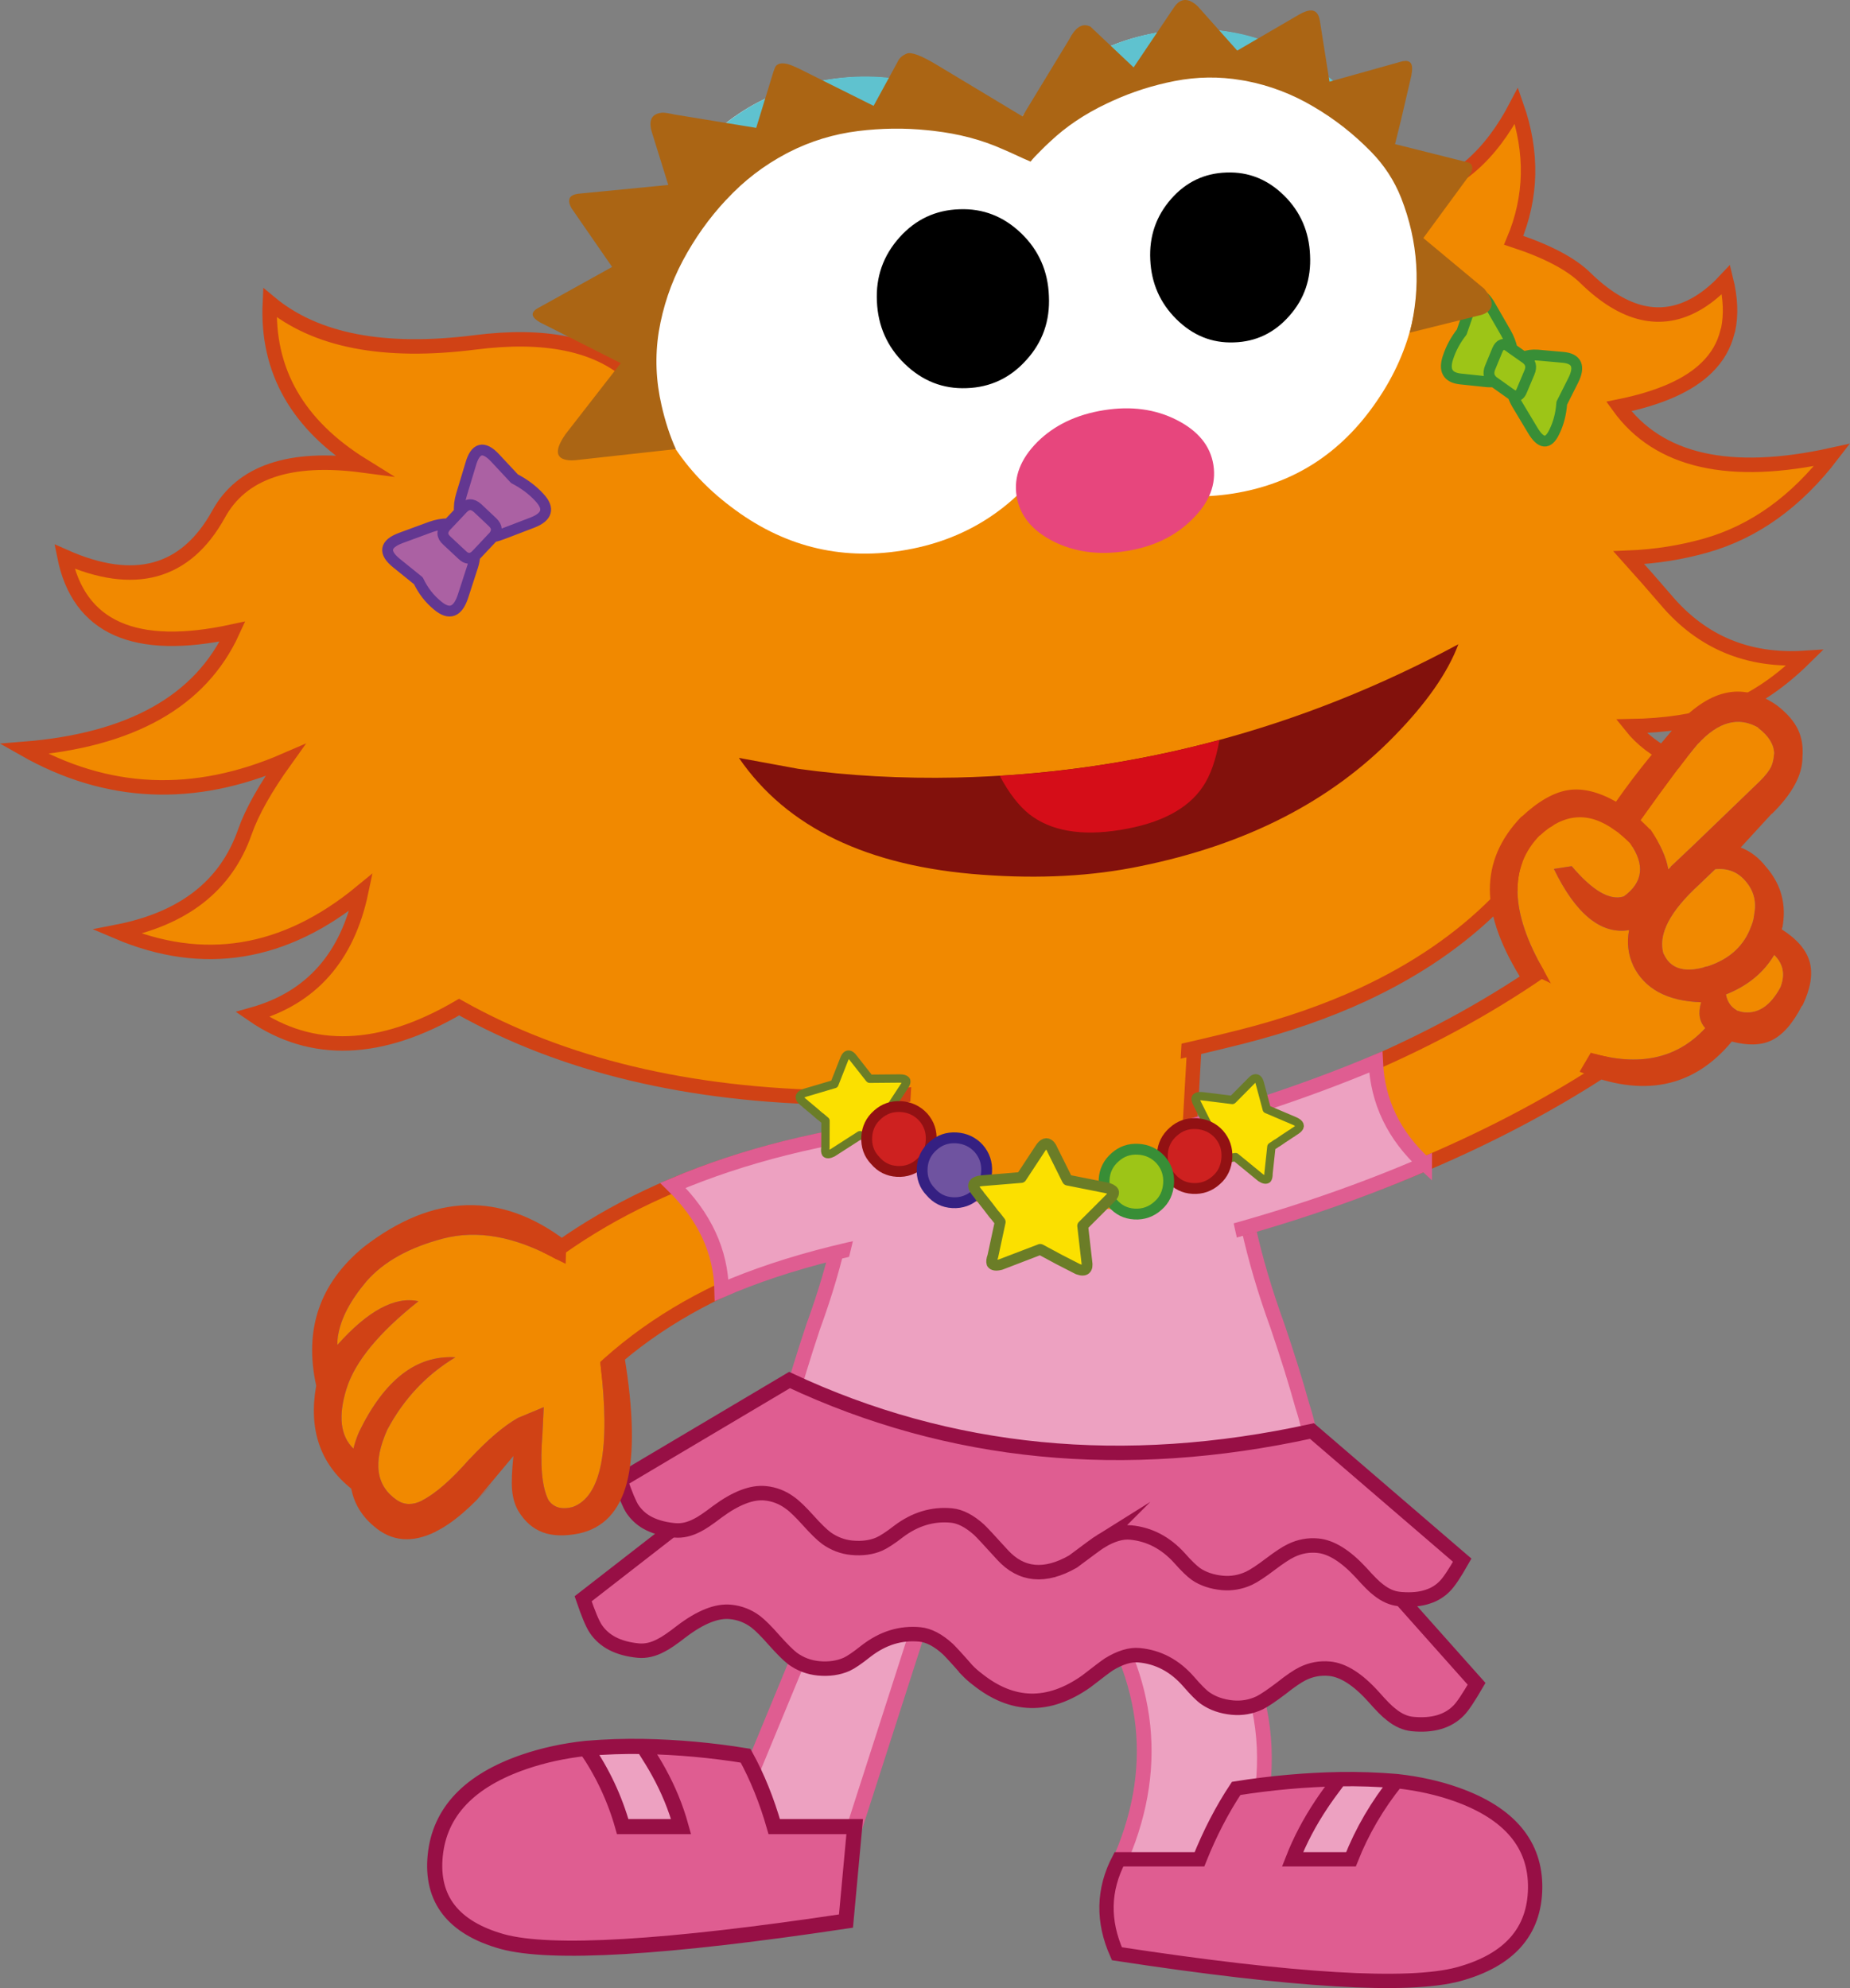 <?xml version="1.0" encoding="UTF-8" standalone="no"?>
<!-- Created with Inkscape (http://www.inkscape.org/) -->

<svg
   xmlns:dc="http://purl.org/dc/elements/1.1/"
   xmlns:cc="http://creativecommons.org/ns#"
   xmlns:rdf="http://www.w3.org/1999/02/22-rdf-syntax-ns#"
   xmlns:svg="http://www.w3.org/2000/svg"
   xmlns="http://www.w3.org/2000/svg"
   xmlns:sodipodi="http://sodipodi.sourceforge.net/DTD/sodipodi-0.dtd"
   xmlns:inkscape="http://www.inkscape.org/namespaces/inkscape"
   width="164.875"
   height="177.159"
   id="svg5696"
   version="1.1"
   inkscape:version="0.48.4 r9939"
   sodipodi:docname="oscar14.svg">
  <rect width="100%" height="100%" fill="#808080" stroke="none"/>
  <defs
     id="defs5698">
    <clipPath
       id="SVGID_2_">
      <rect
         height="88.863"
         width="111.498"
         y="518.962"
         x="382.05"
         id="use1087" />
    </clipPath>
    <clipPath
       id="SVGID_4_">
      <rect
         height="41.315"
         width="49.585"
         y="525.194"
         x="389.847"
         id="use1111" />
    </clipPath>
  </defs>
  <sodipodi:namedview
     id="base"
     pagecolor="#ffffff"
     bordercolor="#666666"
     borderopacity="1.0"
     inkscape:pageopacity="0.0"
     inkscape:pageshadow="2"
     inkscape:zoom="0.77472527"
     inkscape:cx="-11.352796"
     inkscape:cy="199.21041"
     inkscape:current-layer="layer1"
     inkscape:document-units="px"
     showgrid="false"
     inkscape:window-width="763"
     inkscape:window-height="591"
     inkscape:window-x="592"
     inkscape:window-y="97"
     inkscape:window-maximized="0"
     fit-margin-top="0"
     fit-margin-left="0"
     fit-margin-right="0"
     fit-margin-bottom="0" />
  <g
     id="layer1"
     inkscape:label="Layer 1"
     inkscape:groupmode="layer"
     transform="translate(-329.296,-107.158)">
    <g
       transform="translate(229.702,58.839)"
       id="g5">
      <path
         inkscape:connector-curvature="0"
         style="fill:#eda1c1"
         d="m 176.676,181.768 7.875,2.018 -9.775,30.383 c -5.541,1.896 -8.911,0.785 -10.107,-3.367 l 12.007,-29.034 0,0 z"
         id="path7" />
      <path
         inkscape:connector-curvature="0"
         style="fill:none;stroke:#df5d91;stroke-width:1.387;stroke-linecap:round;stroke-miterlimit:10"
         d="m 184.551,183.786 -9.775,30.383 c -5.541,1.896 -8.911,0.785 -10.107,-3.367 l 12.008,-29.034 7.874,2.018 0,0 z"
         id="path9" />
      <path
         inkscape:connector-curvature="0"
         style="fill:#df5d91"
         d="m 146.343,205.297 c 1.658,-0.564 3.473,-0.971 5.476,-1.186 1.466,2.127 2.564,4.454 3.272,6.968 h 5.203 c -0.475,-1.72 -1.148,-3.339 -2.005,-4.886 -0.282,-0.52 -0.736,-1.272 -1.366,-2.255 3.045,0.057 6.084,0.332 9.119,0.824 1.041,1.894 1.887,3.99 2.553,6.317 h 7.171 c -0.243,2.647 -0.505,5.451 -0.777,8.417 -16.085,2.414 -26.309,3.02 -30.651,1.822 -4.352,-1.23 -6.344,-3.775 -5.955,-7.664 0.389,-3.889 3.048,-6.681 7.96,-8.357 l 0,0 z"
         id="path11" />
      <path
         inkscape:connector-curvature="0"
         style="fill:#eda1c1"
         d="m 151.818,204.111 c 1.733,-0.146 3.431,-0.203 5.104,-0.173 0.63,0.982 1.084,1.735 1.366,2.255 0.856,1.547 1.53,3.167 2.005,4.886 h -5.203 c -0.707,-2.514 -1.806,-4.841 -3.272,-6.968 l 0,0 z"
         id="path13" />
      <path
         inkscape:connector-curvature="0"
         style="fill:none;stroke:#970f45;stroke-width:1.349;stroke-linecap:round;stroke-miterlimit:10"
         d="m 156.923,203.938 c 3.045,0.057 6.084,0.332 9.119,0.824 1.041,1.894 1.887,3.99 2.553,6.317 h 7.171 c -0.243,2.647 -0.505,5.451 -0.777,8.417 -16.085,2.414 -26.309,3.02 -30.651,1.822 -4.352,-1.23 -6.344,-3.775 -5.955,-7.664 0.39,-3.889 3.049,-6.682 7.96,-8.357 1.658,-0.564 3.473,-0.971 5.476,-1.186 m 5.104,-0.173 c -1.673,-0.029 -3.372,0.027 -5.104,0.173 m -10e-4,0 c 1.466,2.127 2.564,4.454 3.272,6.968 h 5.203 c -0.475,-1.72 -1.148,-3.339 -2.005,-4.886 -0.282,-0.52 -0.736,-1.272 -1.366,-2.255"
         id="path15" />
      <path
         inkscape:connector-curvature="0"
         style="fill:#eda1c1"
         d="m 204.629,187.261 -8.476,2.044 c 5.812,7.944 6.946,16.101 3.396,24.47 3.456,3.844 7.025,4.108 10.719,0.797 3.961,-9.554 2.08,-18.659 -5.639,-27.311 l 0,0 z"
         id="path17" />
      <path
         inkscape:connector-curvature="0"
         style="fill:none;stroke:#df5d91;stroke-width:1.313;stroke-linecap:round;stroke-miterlimit:10"
         d="m 196.153,189.306 c 5.812,7.944 6.946,16.101 3.396,24.47 3.456,3.844 7.025,4.108 10.719,0.797 3.96,-9.555 2.08,-18.66 -5.639,-27.311 l -8.476,2.044 0,0 z"
         id="path19" />
      <path
         inkscape:connector-curvature="0"
         style="fill:#df5d91"
         d="m 229.403,208.211 c -1.594,-0.565 -3.361,-0.969 -5.339,-1.186 -1.711,2.124 -3.078,4.453 -4.07,6.968 h -5.206 c 0.673,-1.72 1.535,-3.339 2.565,-4.886 0.342,-0.521 0.881,-1.272 1.624,-2.255 -3.05,0.057 -6.125,0.332 -9.214,0.824 -1.254,1.894 -2.342,3.99 -3.272,6.317 h -7.174 c -1.416,2.707 -1.477,5.511 -0.183,8.417 15.813,2.414 25.962,3.022 30.442,1.822 4.495,-1.23 6.778,-3.775 6.832,-7.665 0.055,-3.888 -2.287,-6.68 -7.005,-8.356 l 0,0 z"
         id="path21" />
      <path
         inkscape:connector-curvature="0"
         style="fill:#eda1c1"
         d="m 219.994,213.993 c 0.992,-2.515 2.359,-4.844 4.07,-6.968 -1.718,-0.144 -3.41,-0.203 -5.087,-0.173 -0.743,0.983 -1.282,1.735 -1.624,2.255 -1.03,1.546 -1.892,3.166 -2.565,4.886 h 5.206 l 0,0 z"
         id="path23" />
      <path
         inkscape:connector-curvature="0"
         style="fill:none;stroke:#970f45;stroke-width:1.275;stroke-linecap:round;stroke-miterlimit:10"
         d="m 224.064,207.025 c 1.978,0.217 3.745,0.621 5.339,1.186 4.718,1.676 7.06,4.468 7.005,8.356 -0.054,3.89 -2.337,6.435 -6.832,7.665 -4.48,1.2 -14.629,0.591 -30.442,-1.822 -1.294,-2.906 -1.233,-5.71 0.183,-8.417 h 7.174 c 0.93,-2.327 2.018,-4.423 3.272,-6.317 3.089,-0.492 6.165,-0.768 9.214,-0.824 m 5.087,0.173 c -1.711,2.124 -3.078,4.453 -4.07,6.968 h -5.206 c 0.673,-1.72 1.535,-3.339 2.565,-4.886 0.342,-0.521 0.881,-1.272 1.624,-2.255 m 0,0 c 1.677,-0.03 3.369,0.03 5.087,0.173"
         id="path25" />
      <path
         inkscape:connector-curvature="0"
         style="fill:#f18900"
         d="m 206.213,138.453 c -8.624,-2.938 -17.313,-3.436 -26.101,-1.487 l -0.738,12.949 5.312,5.356 15.115,0.865 5.673,-4.718 0.739,-12.965 0,0 z"
         id="path27" />
      <path
         inkscape:connector-curvature="0"
         style="fill:none;stroke:#d04215;stroke-width:1.288;stroke-linecap:square;stroke-miterlimit:10"
         d="m 179.375,149.915 0.738,-12.949 c 8.788,-1.949 17.477,-1.451 26.101,1.487 l -0.738,12.964"
         id="path29" />
      <path
         inkscape:connector-curvature="0"
         style="fill:#eda1c1"
         d="m 213.417,166.401 c -2.159,-5.936 -3.421,-11.6 -3.773,-17.021 -3.912,1.807 -8.317,3.037 -13.248,3.69 -4.941,0.651 -11.873,-0.265 -20.798,-2.765 -0.233,4.99 -1.396,10.401 -3.533,16.236 -0.904,2.708 -1.631,5.108 -2.186,7.179 -1.907,5.993 -1.049,11.196 2.582,15.623 13.276,4.812 26.851,4.765 40.718,-0.14 3.6,-4.452 4.421,-9.661 2.476,-15.639 -0.57,-2.066 -1.318,-4.463 -2.238,-7.163 l 0,0 z"
         id="path31" />
      <path
         inkscape:connector-curvature="0"
         style="fill:none;stroke:#df5d91;stroke-width:1.288;stroke-linecap:square;stroke-miterlimit:10"
         d="m 209.644,149.38 c -3.912,1.807 -8.317,3.037 -13.248,3.688 -4.941,0.653 -11.873,-0.263 -20.798,-2.763 -0.233,4.99 -1.396,10.401 -3.533,16.236 -0.904,2.708 -1.631,5.108 -2.186,7.179 -1.907,5.993 -1.049,11.196 2.582,15.623 13.276,4.812 26.851,4.765 40.718,-0.14 3.6,-4.452 4.421,-9.661 2.476,-15.639 -0.569,-2.066 -1.317,-4.463 -2.238,-7.164 -2.159,-5.935 -3.421,-11.599 -3.773,-17.02 l 0,0 z"
         id="path33" />
      <path
         inkscape:connector-curvature="0"
         style="fill:#f18900"
         d="m 205.57,159.044 -5.438,-8.921 c 14.553,-3.32 26.821,-8.417 36.802,-15.295 4.29,1.752 6.035,4.76 5.223,9.022 -9.902,6.391 -22.092,11.463 -36.587,15.194 l 0,0 z"
         id="path35" />
      <path
         inkscape:connector-curvature="0"
         style="fill:none;stroke:#d04215;stroke-width:1.288;stroke-linecap:square;stroke-miterlimit:10"
         d="m 200.131,150.123 c 14.553,-3.32 26.821,-8.417 36.802,-15.295 4.29,1.75 6.035,4.76 5.223,9.022 -9.902,6.391 -22.091,11.463 -36.587,15.194 l -5.438,-8.921 0,0 z"
         id="path37" />
      <path
         inkscape:connector-curvature="0"
         style="fill:#eda1c1"
         d="m 222.205,142.949 c 0.158,3.544 1.624,6.563 4.367,9.082 -6.5,2.81 -13.506,5.137 -21.001,7.013 l -5.438,-8.921 c 8.195,-2.033 15.551,-4.429 22.072,-7.174 l 0,0 z"
         id="path39" />
      <path
         inkscape:connector-curvature="0"
         style="fill:none;stroke:#df5d91;stroke-width:1.288;stroke-linecap:square;stroke-miterlimit:10"
         d="m 226.571,152.031 c -6.5,2.81 -13.506,5.137 -21.001,7.013 l -5.438,-8.921 c 8.196,-2.033 15.553,-4.429 22.073,-7.176 0.157,3.546 1.624,6.566 4.366,9.084 l 0,0 z"
         id="path41" />
      <polygon
         style="fill:#eda1c1"
         points="202.356,158.654 198.406,151.694 198.406,151.694 202.06,150.83 206.263,157.67 "
         id="polygon43" />
      <path
         inkscape:connector-curvature="0"
         style="fill:#f18900"
         d="m 180.954,148.603 4.949,9.206 c -15.125,1.312 -26.574,6.069 -34.321,14.249 -4.318,-1.534 -6.457,-4.565 -6.413,-9.085 8.655,-7.808 20.576,-12.598 35.785,-14.37 l 0,0 z"
         id="path45" />
      <path
         inkscape:connector-curvature="0"
         style="fill:none;stroke:#d04215;stroke-width:1.288;stroke-linecap:square;stroke-miterlimit:10"
         d="m 185.903,157.808 c -15.125,1.312 -26.574,6.069 -34.321,14.249 -4.318,-1.534 -6.457,-4.565 -6.413,-9.085 8.655,-7.807 20.576,-12.598 35.785,-14.37 l 4.949,9.206 0,0 z"
         id="path47" />
      <path
         inkscape:connector-curvature="0"
         style="fill:#eda1c1"
         d="m 163.908,163.285 c -0.069,-3.458 -1.521,-6.583 -4.341,-9.338 6.287,-2.67 13.407,-4.45 21.387,-5.344 l 4.949,9.206 c -8.805,1.096 -16.133,2.923 -21.995,5.476 l 0,0 z"
         id="path49" />
      <path
         inkscape:connector-curvature="0"
         style="fill:none;stroke:#df5d91;stroke-width:1.288;stroke-linecap:square;stroke-miterlimit:10"
         d="m 163.908,163.285 c 5.862,-2.553 13.19,-4.38 21.995,-5.477 l -4.949,-9.206 c -7.98,0.894 -15.1,2.673 -21.387,5.344 2.819,2.756 4.272,5.881 4.341,9.339 l 0,0 z"
         id="path51" />
      <polygon
         style="fill:#eda1c1"
         points="184.955,149.271 188.098,156.349 188.098,156.349 184.028,156.878 180.261,149.834 "
         id="polygon53" />
      <path
         inkscape:connector-curvature="0"
         style="fill:#eda1c1"
         d="m 212.293,166.824 -0.015,-0.015 c -1.971,-5.446 -3.203,-10.644 -3.698,-15.632 -3.624,1.473 -7.624,2.513 -12.035,3.092 -4.783,0.638 -11.393,-0.164 -19.829,-2.406 -0.376,4.674 -1.56,9.709 -3.52,15.109 l 0.013,-0.029 c -0.904,2.678 -1.617,5.038 -2.146,7.092 l -0.027,0.057 c -1.731,5.429 -1.008,10.184 2.175,14.236 12.798,4.555 25.869,4.51 39.226,-0.148 3.154,-4.074 3.832,-8.82 2.065,-14.236 l -0.015,-0.057 c -0.56,-2.053 -1.288,-4.407 -2.194,-7.063 l 0,0 z"
         id="path55" />
      <path
         inkscape:connector-curvature="0"
         style="fill:#df5d91"
         d="m 185.789,197.143 c 0.28,0.288 0.587,0.564 0.923,0.812 3.119,2.491 6.337,2.547 9.684,0.194 1.113,-0.867 1.787,-1.372 2.02,-1.523 1,-0.616 1.913,-0.894 2.703,-0.819 1.713,0.163 3.179,0.941 4.412,2.352 0.644,0.743 1.134,1.24 1.5,1.492 0.653,0.453 1.455,0.733 2.391,0.823 0.85,0.079 1.661,-0.062 2.436,-0.423 0.458,-0.232 1.094,-0.666 1.926,-1.3 0.797,-0.636 1.436,-1.066 1.906,-1.299 0.762,-0.379 1.56,-0.52 2.396,-0.441 1.223,0.117 2.525,0.952 3.916,2.491 0.709,0.81 1.239,1.339 1.58,1.589 0.619,0.508 1.263,0.788 1.909,0.849 1.799,0.171 3.161,-0.241 4.106,-1.21 0.356,-0.356 0.881,-1.149 1.594,-2.375 L 219.153,184.84 c -18.489,-0.924 -36.074,-2.781 -52.754,-5.583 l -14.833,11.521 c 0.466,1.366 0.835,2.242 1.115,2.661 0.748,1.131 2.009,1.787 3.807,1.958 0.648,0.061 1.332,-0.092 2.035,-0.475 0.381,-0.181 1,-0.602 1.847,-1.263 1.659,-1.253 3.094,-1.827 4.316,-1.711 0.823,0.077 1.58,0.367 2.268,0.884 0.407,0.314 0.952,0.859 1.634,1.634 0.696,0.777 1.238,1.325 1.644,1.639 0.693,0.5 1.465,0.792 2.314,0.871 0.937,0.09 1.775,-0.035 2.502,-0.356 0.396,-0.181 0.971,-0.576 1.738,-1.186 1.49,-1.151 3.075,-1.641 4.788,-1.478 0.792,0.074 1.638,0.518 2.505,1.312 0.197,0.192 0.782,0.813 1.71,1.875 l 0,0 z"
         id="path57" />
      <path
         inkscape:connector-curvature="0"
         style="fill:none;stroke:#970f45;stroke-width:1.288;stroke-linecap:round;stroke-miterlimit:10"
         d="m 185.789,197.143 c -0.928,-1.062 -1.513,-1.683 -1.711,-1.876 -0.867,-0.794 -1.713,-1.238 -2.505,-1.312 -1.713,-0.163 -3.297,0.327 -4.788,1.478 -0.767,0.609 -1.342,1.005 -1.738,1.186 -0.728,0.322 -1.566,0.446 -2.502,0.359 -0.849,-0.082 -1.621,-0.372 -2.314,-0.874 -0.406,-0.314 -0.948,-0.859 -1.644,-1.636 -0.682,-0.778 -1.227,-1.322 -1.634,-1.637 -0.688,-0.517 -1.445,-0.807 -2.268,-0.884 -1.222,-0.116 -2.658,0.46 -4.316,1.711 -0.847,0.661 -1.465,1.082 -1.847,1.263 -0.703,0.383 -1.386,0.536 -2.035,0.475 -1.798,-0.171 -3.06,-0.827 -3.807,-1.958 -0.28,-0.418 -0.649,-1.295 -1.115,-2.661 l 14.833,-11.521 c 16.68,2.802 34.265,4.658 52.754,5.583 l 12.038,13.515 c -0.713,1.226 -1.238,2.018 -1.594,2.377 -0.946,0.97 -2.307,1.378 -4.106,1.208 -0.646,-0.061 -1.29,-0.341 -1.909,-0.849 -0.341,-0.25 -0.871,-0.779 -1.58,-1.587 -1.391,-1.542 -2.693,-2.376 -3.916,-2.493 -0.836,-0.078 -1.634,0.065 -2.396,0.441 -0.47,0.233 -1.109,0.666 -1.906,1.302 -0.832,0.631 -1.468,1.064 -1.926,1.297 -0.775,0.364 -1.586,0.505 -2.436,0.423 -0.936,-0.09 -1.737,-0.37 -2.391,-0.823 -0.367,-0.251 -0.857,-0.749 -1.5,-1.492 -1.232,-1.411 -2.699,-2.189 -4.412,-2.35 -0.79,-0.077 -1.703,0.202 -2.703,0.817 -0.232,0.153 -0.906,0.656 -2.02,1.523 -3.347,2.356 -6.565,2.297 -9.684,-0.191 -0.336,-0.25 -0.643,-0.527 -0.922,-0.814 l 0,0 z"
         id="path59" />
      <path
         inkscape:connector-curvature="0"
         style="fill:#df5d91"
         d="m 197.698,185.652 c 0.985,-0.59 1.867,-0.856 2.659,-0.78 1.668,0.158 3.124,0.921 4.348,2.27 0.628,0.712 1.118,1.181 1.475,1.434 0.639,0.438 1.429,0.7 2.349,0.789 0.819,0.077 1.617,-0.064 2.38,-0.414 0.455,-0.22 1.088,-0.638 1.886,-1.245 0.802,-0.606 1.435,-1.025 1.875,-1.23 0.76,-0.364 1.545,-0.507 2.364,-0.431 1.196,0.113 2.484,0.917 3.855,2.398 0.692,0.777 1.212,1.292 1.552,1.542 0.605,0.478 1.22,0.754 1.868,0.816 0.044,0.002 0.084,0.007 0.129,0.013 0.936,0.074 1.757,0.004 2.434,-0.236 0.586,-0.191 1.079,-0.508 1.482,-0.918 0.352,-0.347 0.877,-1.124 1.554,-2.322 L 216.521,175.83 c -16.743,3.671 -32.27,2.154 -46.565,-4.544 l -15.065,8.941 c 0.443,1.305 0.809,2.169 1.077,2.572 0.332,0.479 0.758,0.884 1.283,1.18 0.621,0.35 1.395,0.582 2.301,0.684 0.06,0.005 0.117,0.01 0.188,0.018 0.648,0.061 1.302,-0.095 1.99,-0.452 0.381,-0.183 0.985,-0.588 1.812,-1.222 1.624,-1.196 3.044,-1.742 4.238,-1.632 0.822,0.08 1.562,0.367 2.228,0.864 0.406,0.287 0.951,0.817 1.624,1.565 0.669,0.745 1.213,1.277 1.619,1.577 0.684,0.484 1.441,0.774 2.257,0.851 0.922,0.089 1.748,-0.022 2.459,-0.332 0.394,-0.181 0.967,-0.547 1.72,-1.132 1.456,-1.094 3.026,-1.571 4.694,-1.413 0.792,0.077 1.608,0.502 2.465,1.265 0.228,0.21 0.925,0.96 2.094,2.247 1.673,1.827 3.772,2.028 6.277,0.595 1.392,-1.042 2.219,-1.647 2.481,-1.81 l 0,0 z"
         id="path61" />
      <path
         inkscape:connector-curvature="0"
         style="fill:none;stroke:#970f45;stroke-width:1.288;stroke-linecap:round;stroke-miterlimit:10"
         d="m 197.698,185.652 c -0.262,0.163 -1.088,0.768 -2.48,1.812 -2.505,1.433 -4.604,1.232 -6.277,-0.595 -1.169,-1.287 -1.867,-2.037 -2.094,-2.247 -0.857,-0.765 -1.673,-1.191 -2.465,-1.265 -1.668,-0.158 -3.238,0.317 -4.694,1.413 -0.752,0.585 -1.326,0.951 -1.72,1.129 -0.711,0.312 -1.537,0.421 -2.459,0.334 -0.816,-0.077 -1.574,-0.367 -2.257,-0.851 -0.406,-0.3 -0.95,-0.832 -1.619,-1.577 -0.673,-0.748 -1.217,-1.278 -1.624,-1.565 -0.666,-0.497 -1.406,-0.787 -2.228,-0.864 -1.194,-0.113 -2.614,0.436 -4.238,1.632 -0.827,0.634 -1.431,1.039 -1.812,1.222 -0.688,0.357 -1.342,0.51 -1.99,0.452 -0.071,-0.008 -0.128,-0.013 -0.188,-0.018 -0.906,-0.102 -1.68,-0.334 -2.301,-0.684 -0.525,-0.296 -0.951,-0.7 -1.283,-1.182 -0.268,-0.404 -0.634,-1.265 -1.077,-2.57 l 15.065,-8.941 c 14.295,6.698 29.822,8.213 46.565,4.544 l 13.387,11.508 c -0.677,1.198 -1.203,1.975 -1.554,2.32 -0.404,0.413 -0.896,0.729 -1.482,0.92 -0.676,0.24 -1.498,0.31 -2.434,0.236 -0.044,-0.006 -0.085,-0.011 -0.129,-0.015 -0.648,-0.06 -1.263,-0.337 -1.868,-0.814 -0.34,-0.25 -0.86,-0.765 -1.552,-1.542 -1.372,-1.481 -2.659,-2.285 -3.855,-2.398 -0.819,-0.077 -1.604,0.066 -2.364,0.431 -0.44,0.205 -1.074,0.624 -1.875,1.23 -0.798,0.606 -1.432,1.025 -1.886,1.242 -0.763,0.352 -1.561,0.493 -2.38,0.416 -0.92,-0.089 -1.709,-0.352 -2.349,-0.789 -0.356,-0.253 -0.847,-0.721 -1.475,-1.434 -1.224,-1.352 -2.679,-2.112 -4.348,-2.27 -0.793,-0.076 -1.675,0.19 -2.66,0.78 l 0,0 z"
         id="path63" />
      <path
         inkscape:connector-curvature="0"
         style="fill:#f18900"
         d="m 216.348,71.599 c -1.481,-0.205 -2.941,-0.383 -4.397,-0.52 -20.454,-1.968 -39.176,1.56 -56.147,10.592 -3.034,-2.698 -7.659,-3.636 -13.872,-2.845 -8.139,1.035 -14.224,-0.155 -18.288,-3.54 -0.288,6.063 2.47,10.897 8.277,14.501 -6.502,-0.861 -10.798,0.594 -12.852,4.356 -2.926,5.28 -7.516,6.53 -13.734,3.765 1.278,6.342 6.269,8.567 14.986,6.682 -2.839,6.201 -9.035,9.696 -18.59,10.458 7.396,4.204 15.149,4.545 23.274,1.022 -1.752,2.444 -2.951,4.565 -3.589,6.379 -1.674,4.788 -5.466,7.743 -11.373,8.895 7.654,3.258 14.907,2.081 21.735,-3.536 -1.224,5.8 -4.452,9.444 -9.679,10.912 5.288,3.645 11.431,3.421 18.412,-0.665 9.233,5.186 20.447,7.879 33.666,8.062 1.807,0.052 3.827,-0.034 6.067,-0.225 9.929,-0.909 19.914,-2.646 29.98,-5.188 3.983,-1.01 7.62,-2.271 10.877,-3.783 4.705,-2.191 8.653,-4.894 11.852,-8.107 1.084,-1.106 2.829,-3.213 5.252,-6.303 2.629,0.504 4.541,0.745 5.733,0.703 3.911,-0.164 7.436,-2.037 10.571,-5.635 -4.481,-0.682 -7.666,-2.2 -9.547,-4.554 3.026,-0.052 5.625,-0.448 7.823,-1.176 2.688,-0.879 5.223,-2.522 7.644,-4.908 -5.045,0.327 -9.165,-1.394 -12.35,-5.152 -1.094,-1.275 -2.2,-2.534 -3.32,-3.779 2.401,-0.1 4.699,-0.464 6.872,-1.085 4.312,-1.222 8.061,-3.921 11.239,-8.069 -9.125,2.012 -15.466,0.584 -19.007,-4.317 3.644,-0.735 6.258,-1.896 7.853,-3.478 0.911,-0.891 1.524,-1.938 1.816,-3.126 0.03,-0.094 0.045,-0.183 0.08,-0.262 0.272,-1.317 0.213,-2.799 -0.193,-4.448 -0.148,0.156 -0.302,0.309 -0.436,0.462 -0.723,0.716 -1.44,1.268 -2.163,1.688 -3.168,1.832 -6.476,1.082 -9.922,-2.282 -1.282,-1.263 -3.42,-2.386 -6.401,-3.367 1.618,-3.841 1.706,-7.836 0.248,-11.983 -2.317,4.436 -5.317,7.047 -8.997,7.847 -3.691,0.792 -6.816,2.792 -9.4,6.009 l 0,0 z"
         id="path65" />
      <path
         inkscape:connector-curvature="0"
         style="fill:none;stroke:#d04215;stroke-width:1.288;stroke-linecap:square;stroke-miterlimit:10"
         d="m 211.951,71.08 c -20.454,-1.968 -39.176,1.56 -56.147,10.592 -3.034,-2.698 -7.659,-3.636 -13.872,-2.845 -8.139,1.035 -14.224,-0.155 -18.288,-3.54 -0.288,6.063 2.47,10.897 8.277,14.501 -6.502,-0.861 -10.798,0.594 -12.852,4.356 -2.926,5.28 -7.516,6.53 -13.734,3.765 1.278,6.342 6.269,8.567 14.986,6.682 -2.839,6.201 -9.035,9.696 -18.59,10.458 7.396,4.204 15.149,4.545 23.274,1.022 -1.752,2.444 -2.951,4.565 -3.589,6.379 -1.674,4.788 -5.466,7.743 -11.373,8.895 7.654,3.258 14.907,2.081 21.735,-3.536 -1.224,5.8 -4.452,9.444 -9.679,10.912 5.288,3.645 11.431,3.421 18.412,-0.665 9.233,5.186 20.447,7.879 33.666,8.062 1.807,0.052 3.827,-0.034 6.067,-0.225 9.929,-0.909 19.914,-2.646 29.98,-5.188 3.983,-1.01 7.62,-2.271 10.877,-3.783 4.705,-2.191 8.653,-4.894 11.852,-8.107 1.084,-1.106 2.829,-3.213 5.252,-6.303 2.629,0.504 4.541,0.745 5.733,0.703 3.911,-0.164 7.436,-2.037 10.571,-5.635 -4.481,-0.682 -7.666,-2.2 -9.547,-4.554 3.026,-0.052 5.625,-0.448 7.823,-1.176 2.688,-0.879 5.223,-2.522 7.644,-4.908 -5.045,0.327 -9.165,-1.394 -12.35,-5.152 -1.094,-1.275 -2.2,-2.534 -3.32,-3.779 2.401,-0.1 4.699,-0.464 6.872,-1.085 4.312,-1.222 8.061,-3.921 11.239,-8.069 -9.125,2.012 -15.466,0.584 -19.007,-4.317 3.644,-0.735 6.258,-1.896 7.853,-3.478 0.911,-0.891 1.524,-1.938 1.816,-3.126 0.03,-0.094 0.045,-0.183 0.08,-0.262 0.272,-1.317 0.215,-2.799 -0.193,-4.448 -0.148,0.156 -0.302,0.309 -0.436,0.462 -0.723,0.716 -1.44,1.268 -2.163,1.688 -3.168,1.832 -6.476,1.082 -9.922,-2.282 -1.282,-1.263 -3.42,-2.386 -6.401,-3.367 1.618,-3.841 1.706,-7.836 0.248,-11.983 -2.317,4.436 -5.317,7.047 -8.997,7.847 -3.692,0.79 -6.817,2.791 -9.401,6.007 -1.48,-0.203 -2.94,-0.382 -4.396,-0.518 l 0,0 z"
         id="path67" />
      <path
         inkscape:connector-curvature="0"
         style="fill:#9dc517"
         d="m 232.428,75.6 1.361,2.362 c 0.271,0.47 0.46,0.953 0.56,1.435 l -0.3,-0.218 c -0.443,-0.309 -0.775,-0.198 -1.002,0.32 l -0.656,1.581 c -0.208,0.518 -0.097,0.923 0.314,1.253 -0.24,0.025 -0.485,0.02 -0.743,-0.012 l -2.228,-0.235 c -1.124,-0.128 -1.48,-0.777 -1.084,-1.936 0.258,-0.788 0.664,-1.54 1.213,-2.24 l 0.772,-2.23 c 0.466,-1.363 1.066,-1.384 1.793,-0.08 l 0,0 z"
         id="path69" />
      <path
         inkscape:connector-curvature="0"
         style="fill:#9dc517"
         d="m 232.391,81.08 0.656,-1.581 c 0.227,-0.52 0.559,-0.629 1.002,-0.32 l 0.3,0.218 1.032,0.728 0.196,0.131 c 0.433,0.327 0.544,0.748 0.316,1.268 l -0.668,1.583 c -0.173,0.451 -0.451,0.598 -0.812,0.421 -0.055,-0.037 -0.104,-0.071 -0.168,-0.106 l -1.515,-1.077 c -0.015,-0.012 -0.015,-0.012 -0.025,-0.012 -0.411,-0.33 -0.522,-0.735 -0.314,-1.253 l 0,0 z"
         id="path71" />
      <path
         inkscape:connector-curvature="0"
         style="fill:#9dc517"
         d="m 235.577,80.256 -0.196,-0.131 c 0.371,-0.146 0.78,-0.196 1.235,-0.166 l 2.257,0.2 c 1.249,0.111 1.555,0.81 0.918,2.064 l -1.012,2.02 c -0.069,0.963 -0.292,1.817 -0.674,2.58 -0.539,1.124 -1.187,1.066 -1.926,-0.178 l -1.386,-2.315 c -0.158,-0.267 -0.282,-0.54 -0.381,-0.802 0.361,0.177 0.638,0.03 0.812,-0.421 l 0.668,-1.583 c 0.23,-0.52 0.118,-0.941 -0.315,-1.268 l 0,0 z"
         id="path73" />
      <path
         inkscape:connector-curvature="0"
         style="fill:none;stroke:#388e36;stroke-width:0.966;stroke-linecap:round;stroke-linejoin:round;stroke-miterlimit:10"
         d="m 234.35,79.397 c -0.1,-0.482 -0.29,-0.965 -0.56,-1.435 L 232.43,75.6 c -0.727,-1.304 -1.33,-1.283 -1.794,0.079 l -0.772,2.23 c -0.549,0.7 -0.955,1.453 -1.213,2.24 -0.396,1.161 -0.039,1.807 1.084,1.936 l 2.228,0.235 c 0.258,0.032 0.505,0.037 0.743,0.014 m -10e-4,-0.001 c -0.411,-0.33 -0.519,-0.735 -0.311,-1.253 l 0.653,-1.581 c 0.227,-0.518 0.559,-0.629 1.005,-0.32 l 0.297,0.218 m 1.035,0.728 -1.034,-0.728 m 1.034,0.728 0.193,0.131 c 0.436,0.327 0.544,0.748 0.316,1.268 l -0.668,1.583 c -0.171,0.451 -0.451,0.598 -0.812,0.421 m 10e-4,0 c 0.099,0.263 0.223,0.535 0.381,0.805 l 1.386,2.312 c 0.739,1.245 1.387,1.304 1.926,0.178 0.382,-0.763 0.605,-1.617 0.674,-2.58 l 1.016,-2.018 c 0.633,-1.257 0.327,-1.955 -0.922,-2.066 l -2.254,-0.2 c -0.458,-0.03 -0.869,0.019 -1.235,0.166 m -2.681,2.208 c 0.01,0 0.01,0 0.025,0.012 l 1.515,1.077 c 0.064,0.035 0.114,0.069 0.168,0.106"
         id="path75" />
      <path
         inkscape:connector-curvature="0"
         style="fill:#ab61a3"
         d="m 141.538,89.692 -0.817,2.706 c -0.166,0.538 -0.228,1.06 -0.181,1.549 l 0.287,-0.309 c 0.431,-0.448 0.866,-0.458 1.327,-0.047 l 1.342,1.265 c 0.43,0.416 0.44,0.839 0.059,1.294 0.297,-0.062 0.589,-0.15 0.891,-0.272 l 2.608,-0.998 c 1.312,-0.515 1.515,-1.25 0.635,-2.208 -0.589,-0.653 -1.337,-1.222 -2.243,-1.695 l -1.712,-1.836 c -1.04,-1.124 -1.773,-0.936 -2.194,0.551 h -0.002 z"
         id="path77" />
      <path
         inkscape:connector-curvature="0"
         style="fill:#ab61a3"
         d="m 143.497,94.856 -1.342,-1.265 c -0.46,-0.411 -0.896,-0.401 -1.327,0.047 l -0.287,0.309 -0.99,1.05 -0.188,0.191 c -0.411,0.459 -0.402,0.898 0.059,1.307 l 1.356,1.264 c 0.367,0.367 0.752,0.41 1.129,0.115 0.05,-0.053 0.104,-0.104 0.168,-0.159 l 1.451,-1.544 c 0.015,-0.017 0.015,-0.017 0.03,-0.021 0.381,-0.455 0.371,-0.878 -0.059,-1.294 l 0,0 z"
         id="path79" />
      <path
         inkscape:connector-curvature="0"
         style="fill:#ab61a3"
         d="m 139.362,95.188 0.188,-0.191 c -0.5,-0.01 -1.011,0.086 -1.549,0.275 l -2.659,0.976 c -1.465,0.538 -1.594,1.304 -0.385,2.27 l 1.926,1.555 c 0.42,0.886 0.99,1.616 1.71,2.205 1.047,0.874 1.805,0.592 2.27,-0.842 l 0.866,-2.668 c 0.095,-0.309 0.151,-0.611 0.179,-0.893 -0.376,0.295 -0.762,0.252 -1.129,-0.115 l -1.356,-1.262 c -0.463,-0.411 -0.472,-0.85 -0.061,-1.31 l 0,0 z"
         id="path81" />
      <path
         inkscape:connector-curvature="0"
         style="fill:none;stroke:#633791;stroke-width:0.966;stroke-linecap:round;stroke-linejoin:round;stroke-miterlimit:10"
         d="m 140.541,93.947 c -0.047,-0.49 0.015,-1.012 0.181,-1.549 l 0.817,-2.706 c 0.423,-1.487 1.156,-1.675 2.196,-0.551 l 1.712,1.836 c 0.906,0.47 1.654,1.042 2.243,1.695 0.88,0.958 0.677,1.694 -0.635,2.208 l -2.608,0.998 c -0.302,0.119 -0.594,0.21 -0.891,0.272 m 0,0 c 0.381,-0.455 0.371,-0.878 -0.059,-1.294 l -1.342,-1.265 c -0.46,-0.411 -0.896,-0.401 -1.327,0.047 l -0.287,0.309 m -0.991,1.05 0.99,-1.05 m -0.99,1.05 -0.188,0.191 c -0.411,0.459 -0.402,0.898 0.059,1.307 l 1.356,1.264 c 0.367,0.367 0.752,0.41 1.129,0.115 m 0.001,0 c -0.027,0.282 -0.081,0.584 -0.179,0.893 l -0.866,2.668 c -0.465,1.434 -1.223,1.716 -2.267,0.842 -0.723,-0.589 -1.292,-1.319 -1.713,-2.205 l -1.926,-1.555 c -1.209,-0.966 -1.08,-1.732 0.385,-2.27 L 138,95.269 c 0.539,-0.187 1.049,-0.283 1.549,-0.273 m 4.007,1.154 c -0.015,0.003 -0.015,0.003 -0.03,0.021 l -1.451,1.544 c -0.064,0.054 -0.116,0.106 -0.168,0.159"
         id="path83" />
      <path
         inkscape:connector-curvature="0"
         style="fill:#82110c"
         d="m 170.735,116.825 -5.287,-0.972 c 4.253,6.205 11.48,9.681 21.679,10.411 5.112,0.379 9.806,0.128 14.08,-0.76 9.447,-1.916 17.007,-5.784 22.666,-11.614 2.847,-2.912 4.748,-5.634 5.693,-8.164 -14.045,7.555 -28.942,11.515 -44.711,11.876 -4.936,0.103 -9.639,-0.152 -14.12,-0.777 l 0,0 z"
         id="path85" />
      <path
         inkscape:connector-curvature="0"
         style="fill:#d50d18"
         d="m 199.436,122.271 c 3.584,-0.579 6.032,-1.87 7.362,-3.862 0.669,-0.984 1.153,-2.364 1.475,-4.158 -6.371,1.726 -12.901,2.797 -19.58,3.199 0.831,1.56 1.713,2.683 2.617,3.406 1.917,1.504 4.626,1.982 8.126,1.415 l 0,0 z"
         id="path87" />
      <path
         inkscape:connector-curvature="0"
         style="fill:#ffffff"
         d="m 188.568,59.327 c -4.574,-3.478 -9.654,-4.771 -15.238,-3.887 -5.57,0.878 -10,3.671 -13.283,8.392 -3.292,4.722 -4.48,9.986 -3.57,15.771 0.916,5.785 3.666,10.415 8.25,13.863 4.578,3.493 9.657,4.8 15.228,3.919 5.584,-0.881 10.016,-3.689 13.292,-8.421 3.303,-4.694 4.491,-9.946 3.58,-15.729 -0.917,-5.787 -3.669,-10.43 -8.259,-13.908 l 0,0 z"
         id="path89" />
      <path
         inkscape:connector-curvature="0"
         style="fill:#ffffff"
         d="m 203.005,51.192 c -5.372,0.849 -9.64,3.572 -12.788,8.183 -3.154,4.61 -4.286,9.766 -3.392,15.435 0.901,5.685 3.56,10.21 7.976,13.599 4.421,3.444 9.322,4.733 14.694,3.887 5.371,-0.85 9.637,-3.587 12.798,-8.229 3.152,-4.581 4.292,-9.708 3.396,-15.395 -0.896,-5.669 -3.564,-10.223 -7.98,-13.639 -4.433,-3.412 -9.332,-4.687 -14.704,-3.841 l 0,0 z"
         id="path91" />
      <path
         inkscape:connector-curvature="0"
         d="m 214.048,65.757 c -1.467,-1.451 -3.18,-2.138 -5.141,-2.066 -1.976,0.061 -3.624,0.851 -4.951,2.366 -1.337,1.532 -1.951,3.327 -1.848,5.409 0.095,2.087 0.872,3.854 2.327,5.295 1.466,1.45 3.169,2.141 5.129,2.068 1.961,-0.059 3.609,-0.849 4.937,-2.363 1.341,-1.505 1.956,-3.315 1.847,-5.412 -0.085,-2.085 -0.847,-3.855 -2.3,-5.297 l 0,0 z"
         id="path93" />
      <path
         inkscape:connector-curvature="0"
         d="m 190.621,69.121 c -1.577,-1.522 -3.418,-2.239 -5.528,-2.156 -2.124,0.07 -3.903,0.906 -5.337,2.51 -1.446,1.619 -2.117,3.511 -2.01,5.703 0.094,2.196 0.921,4.056 2.48,5.565 1.58,1.525 3.406,2.245 5.515,2.162 2.109,-0.069 3.891,-0.906 5.323,-2.508 1.45,-1.591 2.119,-3.498 2.01,-5.706 -0.08,-2.196 -0.893,-4.059 -2.453,-5.57 l 0,0 z"
         id="path95" />
      <path
         inkscape:connector-curvature="0"
         style="fill:#5fc2cf"
         d="m 209.56,51.22 c -2.084,-0.389 -4.253,-0.414 -6.496,-0.06 -5.371,0.849 -9.639,3.572 -12.789,8.184 -0.192,0.277 -0.366,0.555 -0.54,0.844 -0.356,-0.308 -0.727,-0.602 -1.108,-0.891 -4.575,-3.481 -9.654,-4.77 -15.238,-3.889 -5.57,0.878 -10.001,3.671 -13.284,8.391 -3.292,4.721 -4.48,9.988 -3.57,15.771 0.347,2.186 0.956,4.198 1.817,6.038 -2.411,-6.924 -1.329,-13.432 3.243,-19.512 8.855,-7.708 18.695,-9.26 29.537,-4.664 6.189,-5.574 12.472,-8.072 18.853,-7.515 2.033,0.176 4.073,0.676 6.117,1.478 l -0.275,-1.728 c -1.99,-1.219 -4.083,-2.046 -6.267,-2.447 l 0,0 z"
         id="path97" />
      <path
         inkscape:connector-curvature="0"
         style="fill:#5fc2cf"
         d="m 222.774,60.476 c -0.802,-1.278 -1.733,-2.463 -2.815,-3.551 l -0.958,0.151 c 1.471,1.055 2.718,2.191 3.773,3.4 l 0,0 z"
         id="path99" />
      <path
         inkscape:connector-curvature="0"
         style="fill:#5fc2cf"
         d="m 219.001,57.076 0.958,-0.151 c -0.675,-0.668 -1.408,-1.316 -2.19,-1.923 -0.634,-0.485 -1.272,-0.926 -1.941,-1.334 l 0.275,1.728 c 0.31,0.113 0.622,0.237 0.938,0.378 0.696,0.418 1.351,0.857 1.96,1.302 l 0,0 z"
         id="path101" />
      <path
         inkscape:connector-curvature="0"
         style="fill:#ab6514"
         d="m 206.37,48.913 c -0.156,-0.166 -0.34,-0.3 -0.518,-0.404 -0.628,-0.366 -1.188,-0.205 -1.648,0.496 l -3.579,5.321 -3.837,-3.623 c -0.049,-0.035 -0.114,-0.056 -0.173,-0.075 -0.634,-0.223 -1.203,0.175 -1.728,1.195 l -4.173,6.865 -7.634,-4.592 c -1.406,-0.844 -2.292,-1.173 -2.688,-0.995 -0.399,0.166 -0.668,0.413 -0.808,0.743 l -2.134,3.908 -6.639,-3.312 c -0.46,-0.223 -0.804,-0.355 -1.05,-0.42 -0.53,-0.121 -0.88,-0.037 -1.059,0.241 -0.045,0.082 -0.109,0.237 -0.179,0.452 l -1.535,5 -7.243,-1.184 c -0.579,-0.128 -0.966,-0.185 -1.169,-0.168 -0.921,0.101 -1.208,0.688 -0.879,1.762 l 1.456,4.677 -8.003,0.78 c -0.688,0.079 -0.945,0.384 -0.792,0.916 0.034,0.112 0.099,0.248 0.184,0.397 l 3.604,5.212 -6.703,3.721 c -0.585,0.371 -0.491,0.78 0.297,1.228 l 7.173,3.625 -4.904,6.307 c -1.017,1.448 -0.923,2.226 0.28,2.342 0.166,0.017 0.357,0.017 0.587,-0.004 l 8.949,-0.989 c -0.518,-1.148 -0.941,-2.443 -1.268,-3.869 -0.515,-2.218 -0.596,-4.414 -0.252,-6.592 0.369,-2.208 1.075,-4.327 2.146,-6.339 1.053,-1.969 2.33,-3.78 3.86,-5.412 0.01,-0.017 0.024,-0.017 0.04,-0.034 1.535,-1.664 3.312,-3.028 5.327,-4.092 0.094,-0.044 0.173,-0.086 0.243,-0.127 1.923,-0.978 3.976,-1.605 6.144,-1.875 2.055,-0.254 4.125,-0.288 6.194,-0.072 0.193,0.014 0.374,0.044 0.552,0.059 2.25,0.26 4.3,0.799 6.157,1.633 0.376,0.161 0.723,0.312 1.024,0.454 0.584,0.274 1.07,0.49 1.448,0.65 0.206,-0.268 0.532,-0.612 0.963,-1.032 0.213,-0.224 0.471,-0.468 0.763,-0.736 1.426,-1.352 3.109,-2.479 5.055,-3.403 0.151,-0.067 0.312,-0.151 0.478,-0.221 1.799,-0.827 3.67,-1.416 5.586,-1.79 1.99,-0.388 3.976,-0.409 5.946,-0.077 0.134,0.025 0.272,0.045 0.406,0.069 2.129,0.409 4.139,1.177 6.027,2.298 1.89,1.106 3.592,2.447 5.127,4.019 1.17,1.194 2.059,2.56 2.668,4.087 1.54,3.929 1.795,7.943 0.772,12.029 l 6.323,-1.569 c 0.156,-0.041 0.279,-0.087 0.4,-0.152 0.798,-0.434 0.768,-1.16 -0.084,-2.195 l -5.426,-4.516 4.264,-5.812 c 0.176,-0.453 0.118,-0.75 -0.2,-0.906 l -6.585,-1.653 c 0.317,-1.235 0.723,-2.924 1.208,-5.05 0.074,-0.349 0.164,-0.712 0.253,-1.095 0.01,-0.029 0.005,-0.059 0.01,-0.103 0.034,-0.167 0.053,-0.317 0.048,-0.431 0.025,-0.678 -0.356,-0.881 -1.124,-0.629 l -6.238,1.746 -0.852,-5.398 c -0.133,-0.842 -0.559,-1.127 -1.292,-0.849 -0.166,0.057 -0.341,0.14 -0.529,0.246 l -5.55,3.232 -3.487,-3.915 0,0 z"
         id="path103" />
      <path
         inkscape:connector-curvature="0"
         style="fill:#e7467d"
         d="m 204.451,85.734 c -1.896,-0.961 -4.05,-1.25 -6.46,-0.868 -2.444,0.386 -4.417,1.327 -5.937,2.827 -1.504,1.51 -2.129,3.116 -1.861,4.815 0.271,1.73 1.366,3.079 3.257,4.04 1.911,0.971 4.08,1.258 6.52,0.874 2.417,-0.381 4.375,-1.323 5.877,-2.832 1.535,-1.502 2.159,-3.122 1.886,-4.85 -0.272,-1.701 -1.361,-3.035 -3.282,-4.006 l 0,0 z"
         id="path105" />
      <path
         inkscape:connector-curvature="0"
         style="fill:#f18900"
         d="m 205.011,139.282 c -7.868,-2.534 -15.793,-2.985 -23.794,-1.371 l -0.747,13.107 4.217,4.253 15.115,0.865 4.456,-3.701 0.753,-13.153 0,0 z"
         id="path107" />
      <path
         inkscape:connector-curvature="0"
         style="fill:#fbe000"
         d="m 175.647,142.602 c -0.074,-0.114 -0.153,-0.19 -0.218,-0.237 -0.252,-0.176 -0.455,-0.055 -0.608,0.361 l -0.861,2.187 -2.607,0.771 c -0.515,0.168 -0.613,0.408 -0.31,0.71 0.04,0.027 0.08,0.066 0.117,0.106 l 0.22,0.18 c 0.013,0.021 0.04,0.041 0.064,0.069 0.09,0.065 0.188,0.139 0.282,0.228 0.292,0.235 0.58,0.485 0.877,0.745 0.04,0.039 0.09,0.076 0.139,0.101 l 0.426,0.364 -0.011,2.396 c -0.035,0.229 -0.019,0.396 0.04,0.5 0.104,0.109 0.307,0.102 0.599,-0.044 l 2.441,-1.569 0.035,0.008 c 0.46,0.133 0.906,0.267 1.367,0.4 l 1.243,0.344 0.163,0.042 c 0.517,0.079 0.689,-0.136 0.491,-0.636 l -0.778,-2.334 1.436,-2.193 c 0.167,-0.24 0.218,-0.416 0.144,-0.528 -0.079,-0.101 -0.257,-0.153 -0.517,-0.157 l -2.716,0.024 -0.039,-0.039 -1.419,-1.799 0,0 z"
         id="path109" />
      <path
         inkscape:connector-curvature="0"
         style="fill:#fbe000"
         d="m 179.009,150.259 c 0.012,0.01 0.024,0.01 0.034,0.007 l -0.163,-0.042 0.129,0.035 0,0 z"
         id="path111" />
      <path
         inkscape:connector-curvature="0"
         style="fill:none;stroke:#6b7d27;stroke-width:0.743;stroke-linecap:round;stroke-linejoin:round;stroke-miterlimit:10"
         d="m 175.647,142.602 1.416,1.801 0.039,0.039 2.716,-0.024 c 0.26,0.004 0.438,0.057 0.517,0.157 0.075,0.113 0.023,0.288 -0.144,0.528 l -1.436,2.193 0.778,2.334 c 0.198,0.5 0.026,0.715 -0.491,0.636 l -0.163,-0.042 -1.243,-0.344 c -0.46,-0.134 -0.906,-0.268 -1.367,-0.4 l -0.035,-0.008 -2.441,1.569 c -0.292,0.146 -0.495,0.154 -0.599,0.044 -0.059,-0.103 -0.074,-0.27 -0.04,-0.5 l 0.011,-2.396 -0.426,-0.364 c -0.049,-0.025 -0.099,-0.062 -0.139,-0.101 -0.297,-0.26 -0.584,-0.51 -0.877,-0.745 -0.091,-0.089 -0.192,-0.163 -0.282,-0.228 -0.025,-0.029 -0.049,-0.049 -0.064,-0.069 l -0.218,-0.18 c -0.039,-0.04 -0.079,-0.079 -0.119,-0.106 -0.303,-0.302 -0.205,-0.542 0.31,-0.71 l 2.607,-0.771 0.861,-2.187 c 0.153,-0.418 0.356,-0.538 0.608,-0.361 0.068,0.045 0.147,0.121 0.221,0.235 l 0,0 z"
         id="path113" />
      <path
         inkscape:connector-curvature="0"
         style="fill:#fbe000"
         d="m 211.078,144.669 c 0.086,-0.104 0.173,-0.171 0.24,-0.21 0.272,-0.146 0.46,-0.002 0.564,0.428 l 0.608,2.271 2.5,1.064 c 0.493,0.225 0.565,0.475 0.229,0.74 -0.04,0.025 -0.084,0.06 -0.129,0.095 l -0.237,0.153 c -0.015,0.02 -0.044,0.035 -0.075,0.062 -0.094,0.054 -0.203,0.116 -0.307,0.193 -0.317,0.203 -0.629,0.417 -0.955,0.641 -0.042,0.035 -0.097,0.064 -0.149,0.087 l -0.464,0.312 -0.257,2.384 c 0.004,0.23 -0.03,0.396 -0.1,0.49 -0.119,0.095 -0.317,0.065 -0.594,-0.113 l -2.242,-1.837 -0.035,0.002 c -0.47,0.083 -0.93,0.167 -1.401,0.246 l -1.277,0.199 -0.167,0.024 c -0.521,0.021 -0.666,-0.215 -0.413,-0.688 l 1.037,-2.23 -1.176,-2.342 c -0.139,-0.257 -0.171,-0.438 -0.084,-0.542 0.091,-0.089 0.272,-0.121 0.53,-0.098 l 2.698,0.336 0.044,-0.035 1.612,-1.632 0,0 z"
         id="path115" />
      <path
         inkscape:connector-curvature="0"
         style="fill:#fbe000"
         d="m 206.864,151.895 c -0.012,0.007 -0.021,0.005 -0.035,0.002 l 0.167,-0.024 -0.132,0.022 0,0 z"
         id="path117" />
      <path
         inkscape:connector-curvature="0"
         style="fill:none;stroke:#6b7d27;stroke-width:0.743;stroke-linecap:round;stroke-linejoin:round;stroke-miterlimit:10"
         d="m 211.078,144.669 -1.612,1.628 -0.044,0.035 -2.698,-0.336 c -0.258,-0.023 -0.438,0.009 -0.53,0.098 -0.086,0.104 -0.055,0.285 0.084,0.542 l 1.176,2.342 -1.037,2.23 c -0.253,0.473 -0.109,0.708 0.413,0.688 l 0.167,-0.024 1.277,-0.199 c 0.471,-0.079 0.932,-0.163 1.401,-0.246 l 0.035,-0.002 2.242,1.837 c 0.277,0.179 0.476,0.208 0.594,0.113 0.069,-0.096 0.104,-0.259 0.1,-0.49 l 0.257,-2.384 0.464,-0.312 c 0.052,-0.023 0.107,-0.052 0.149,-0.087 0.326,-0.223 0.638,-0.438 0.955,-0.641 0.104,-0.077 0.213,-0.14 0.307,-0.193 0.03,-0.027 0.06,-0.042 0.075,-0.062 l 0.237,-0.153 c 0.045,-0.035 0.089,-0.069 0.129,-0.095 0.337,-0.265 0.265,-0.515 -0.229,-0.74 l -2.5,-1.064 -0.608,-2.271 c -0.104,-0.431 -0.292,-0.574 -0.564,-0.428 -0.069,0.043 -0.154,0.11 -0.24,0.214 l 0,0 z"
         id="path119" />
      <path
         inkscape:connector-curvature="0"
         style="fill:#ce2120"
         d="m 182.583,149.944 c 0.044,-0.795 -0.188,-1.488 -0.706,-2.082 -0.532,-0.579 -1.211,-0.894 -2.002,-0.941 -0.795,-0.044 -1.476,0.193 -2.055,0.708 -0.61,0.533 -0.936,1.194 -0.981,1.988 -0.049,0.822 0.2,1.533 0.748,2.099 0.515,0.61 1.164,0.936 1.956,0.98 0.796,0.048 1.505,-0.204 2.1,-0.75 0.578,-0.502 0.895,-1.178 0.94,-2.002 l 0,0 z"
         id="path121" />
      <path
         inkscape:connector-curvature="0"
         style="fill:none;stroke:#921113;stroke-width:0.966;stroke-linecap:round;stroke-linejoin:round;stroke-miterlimit:10"
         d="m 182.583,149.944 c -0.045,0.824 -0.362,1.5 -0.94,2.003 -0.594,0.546 -1.303,0.798 -2.1,0.75 -0.792,-0.044 -1.44,-0.371 -1.956,-0.98 -0.547,-0.566 -0.796,-1.277 -0.748,-2.099 0.045,-0.794 0.371,-1.456 0.981,-1.988 0.579,-0.515 1.26,-0.752 2.055,-0.708 0.791,0.047 1.47,0.362 2.002,0.941 0.519,0.593 0.75,1.286 0.706,2.081 l 0,0 z"
         id="path123" />
      <path
         inkscape:connector-curvature="0"
         style="fill:#ce2120"
         d="m 208.936,151.466 c 0.045,-0.794 -0.19,-1.49 -0.708,-2.083 -0.53,-0.58 -1.208,-0.894 -2.002,-0.941 -0.794,-0.044 -1.474,0.192 -2.053,0.71 -0.609,0.53 -0.938,1.19 -0.984,1.986 -0.045,0.824 0.203,1.532 0.752,2.099 0.514,0.609 1.164,0.936 1.956,0.98 0.791,0.046 1.504,-0.204 2.099,-0.748 0.579,-0.502 0.894,-1.18 0.94,-2.003 l 0,0 z"
         id="path125" />
      <path
         inkscape:connector-curvature="0"
         style="fill:none;stroke:#921113;stroke-width:0.966;stroke-linecap:round;stroke-linejoin:round;stroke-miterlimit:10"
         d="m 208.936,151.466 c -0.049,0.822 -0.361,1.5 -0.94,2.003 -0.594,0.544 -1.308,0.794 -2.099,0.748 -0.792,-0.044 -1.442,-0.371 -1.956,-0.98 -0.55,-0.566 -0.797,-1.274 -0.752,-2.099 0.046,-0.795 0.375,-1.456 0.984,-1.986 0.579,-0.518 1.258,-0.754 2.053,-0.71 0.794,0.047 1.472,0.361 2.002,0.941 0.518,0.593 0.753,1.289 0.708,2.083 l 0,0 z"
         id="path127" />
      <path
         inkscape:connector-curvature="0"
         style="fill:#6f53a0"
         d="m 187.523,152.731 c 0.045,-0.794 -0.188,-1.487 -0.705,-2.081 -0.533,-0.582 -1.211,-0.894 -2.003,-0.941 -0.795,-0.045 -1.476,0.193 -2.055,0.708 -0.609,0.532 -0.936,1.192 -0.98,1.988 -0.05,0.822 0.2,1.532 0.748,2.099 0.515,0.609 1.164,0.936 1.956,0.98 0.796,0.047 1.504,-0.203 2.099,-0.75 0.579,-0.503 0.896,-1.178 0.94,-2.003 l 0,0 z"
         id="path129" />
      <path
         inkscape:connector-curvature="0"
         style="fill:none;stroke:#352082;stroke-width:0.966;stroke-linecap:round;stroke-linejoin:round;stroke-miterlimit:10"
         d="m 187.523,152.731 c -0.044,0.825 -0.361,1.5 -0.94,2.003 -0.594,0.547 -1.302,0.797 -2.099,0.75 -0.792,-0.044 -1.44,-0.371 -1.956,-0.98 -0.547,-0.567 -0.797,-1.277 -0.748,-2.099 0.044,-0.795 0.371,-1.456 0.98,-1.988 0.579,-0.515 1.26,-0.753 2.055,-0.708 0.792,0.047 1.47,0.359 2.003,0.941 0.517,0.594 0.751,1.287 0.705,2.081 l 0,0 z"
         id="path131" />
      <path
         inkscape:connector-curvature="0"
         style="fill:#9dc517"
         d="m 203.035,151.665 c -0.532,-0.582 -1.208,-0.897 -2.006,-0.941 -0.791,-0.045 -1.469,0.19 -2.049,0.708 -0.611,0.53 -0.94,1.193 -0.985,1.985 -0.045,0.825 0.203,1.532 0.75,2.1 0.518,0.609 1.164,0.936 1.958,0.98 0.792,0.046 1.503,-0.204 2.099,-0.748 0.579,-0.502 0.892,-1.18 0.941,-2.002 0.044,-0.795 -0.193,-1.489 -0.708,-2.082 l 0,0 z"
         id="path133" />
      <path
         inkscape:connector-curvature="0"
         style="fill:none;stroke:#388e36;stroke-width:0.966;stroke-linecap:round;stroke-linejoin:round;stroke-miterlimit:10"
         d="m 203.035,151.665 c 0.515,0.593 0.752,1.287 0.708,2.081 -0.049,0.823 -0.362,1.5 -0.941,2.002 -0.596,0.544 -1.307,0.794 -2.099,0.748 -0.794,-0.044 -1.44,-0.371 -1.958,-0.98 -0.547,-0.568 -0.795,-1.274 -0.75,-2.1 0.044,-0.792 0.374,-1.455 0.983,-1.985 0.582,-0.518 1.26,-0.753 2.051,-0.708 0.798,0.045 1.474,0.36 2.006,0.942 l 0,0 z"
         id="path135" />
      <path
         inkscape:connector-curvature="0"
         style="fill:#fbe000"
         d="m 193.371,150.743 c -0.064,-0.163 -0.144,-0.282 -0.213,-0.359 -0.272,-0.29 -0.567,-0.19 -0.872,0.298 l -1.679,2.554 -3.522,0.292 c -0.7,0.077 -0.888,0.354 -0.582,0.822 0.04,0.047 0.079,0.106 0.119,0.166 l 0.233,0.286 c 0.01,0.031 0.04,0.062 0.065,0.107 0.094,0.106 0.202,0.23 0.297,0.363 0.312,0.381 0.608,0.775 0.918,1.184 0.042,0.059 0.097,0.122 0.151,0.168 l 0.446,0.574 -0.653,3.051 c -0.104,0.281 -0.129,0.497 -0.081,0.645 0.104,0.167 0.362,0.208 0.775,0.102 l 3.522,-1.349 0.045,0.017 c 0.549,0.292 1.082,0.585 1.628,0.876 l 1.493,0.766 0.195,0.099 c 0.639,0.238 0.914,0.007 0.792,-0.68 l -0.366,-3.179 2.412,-2.411 c 0.274,-0.258 0.385,-0.471 0.327,-0.634 -0.08,-0.149 -0.292,-0.262 -0.619,-0.339 l -3.467,-0.69 -0.039,-0.06 -1.325,-2.669 0,0 z"
         id="path137" />
      <path
         inkscape:connector-curvature="0"
         style="fill:#fbe000"
         d="m 195.618,161.388 c 0.013,0.015 0.025,0.015 0.04,0.017 l -0.195,-0.099 0.155,0.082 0,0 z"
         id="path139" />
      <path
         inkscape:connector-curvature="0"
         style="fill:none;stroke:#6b7d27;stroke-width:0.966;stroke-linecap:round;stroke-linejoin:round;stroke-miterlimit:10"
         d="m 193.371,150.743 1.327,2.669 0.039,0.06 3.467,0.69 c 0.326,0.077 0.539,0.19 0.619,0.339 0.059,0.163 -0.053,0.374 -0.327,0.634 l -2.412,2.411 0.366,3.179 c 0.122,0.687 -0.153,0.918 -0.792,0.68 l -0.195,-0.099 -1.493,-0.766 c -0.547,-0.291 -1.08,-0.584 -1.628,-0.876 l -0.045,-0.017 -3.521,1.349 c -0.413,0.107 -0.673,0.065 -0.777,-0.102 -0.049,-0.148 -0.024,-0.364 0.081,-0.648 l 0.653,-3.047 -0.446,-0.574 c -0.054,-0.047 -0.109,-0.109 -0.151,-0.168 -0.31,-0.408 -0.606,-0.802 -0.918,-1.184 -0.095,-0.133 -0.203,-0.257 -0.297,-0.363 -0.025,-0.045 -0.055,-0.077 -0.065,-0.107 l -0.233,-0.286 c -0.04,-0.06 -0.079,-0.122 -0.119,-0.166 -0.307,-0.468 -0.119,-0.745 0.582,-0.822 l 3.522,-0.292 1.679,-2.554 c 0.307,-0.488 0.599,-0.587 0.872,-0.298 0.068,0.076 0.148,0.196 0.212,0.358 l 0,0 z"
         id="path141" />
      <path
         inkscape:connector-curvature="0"
         style="fill:#f18900"
         d="m 236.815,122.786 0.015,-0.042 c -2.768,2.834 -2.654,6.85 0.356,12.058 l 1.807,3.329 -1.505,0.986 c 0.934,1.332 2.218,2.333 3.879,3.007 4.28,1.272 7.691,0.538 10.206,-2.193 -0.535,-0.591 -0.658,-1.349 -0.366,-2.307 -3.035,-0.099 -5.054,-1.193 -6.069,-3.282 l 0.014,0.015 c -0.46,-0.99 -0.583,-2.055 -0.371,-3.159 -2.496,0.404 -4.738,-1.41 -6.704,-5.456 l 1.59,-0.243 c 1.864,2.201 3.413,3.1 4.648,2.696 1.723,-1.25 1.902,-2.834 0.561,-4.736 -0.432,-0.44 -0.861,-0.821 -1.298,-1.118 l -0.054,-0.033 c -2.309,-1.7 -4.546,-1.546 -6.709,0.478 l 0,0 z"
         id="path143" />
      <path
         inkscape:connector-curvature="0"
         style="fill:#d04215"
         d="m 236.83,122.744 -0.015,0.042 c 2.163,-2.024 4.4,-2.178 6.708,-0.478 l 0.054,0.033 c 0.437,0.294 0.867,0.677 1.298,1.118 1.341,1.902 1.163,3.486 -0.561,4.734 -1.235,0.405 -2.784,-0.493 -4.648,-2.694 l -1.59,0.243 c 1.966,4.045 4.208,5.857 6.704,5.456 -0.213,1.104 -0.089,2.167 0.371,3.159 l -0.014,-0.015 c 1.015,2.089 3.035,3.183 6.069,3.282 -0.292,0.955 -0.168,1.716 0.366,2.304 -2.515,2.734 -5.926,3.468 -10.206,2.194 l -0.992,1.69 c 5.604,2.349 10.134,1.451 13.56,-2.686 1.431,0.372 2.604,0.342 3.52,-0.094 1.007,-0.473 1.911,-1.5 2.724,-3.082 l 0.059,-0.042 c 0.708,-1.47 0.926,-2.735 0.659,-3.805 -0.279,-1.099 -1.114,-2.08 -2.505,-2.971 l 0.035,-0.186 0.015,0.044 c 0.385,-2.052 -0.094,-3.854 -1.437,-5.409 l -0.015,-0.015 c -0.644,-0.826 -1.396,-1.399 -2.263,-1.73 l 2.762,-3.007 h 0.03 c 1.821,-1.795 2.723,-3.476 2.713,-5.052 0.071,-0.894 -0.05,-1.696 -0.376,-2.407 -0.356,-0.769 -0.985,-1.495 -1.882,-2.187 l -0.111,-0.078 c -1.542,-1.044 -3.077,-1.391 -4.583,-1.014 -1.465,0.352 -2.959,1.394 -4.504,3.114 l -0.03,0.029 c -0.905,1.069 -1.628,1.934 -2.181,2.618 -0.967,1.186 -1.958,2.482 -2.948,3.898 -1.579,-0.886 -2.995,-1.228 -4.268,-1.028 -1.282,0.202 -2.664,0.988 -4.134,2.364 l -0.016,-0.014 -0.014,0.014 c -1.872,1.938 -2.815,4.107 -2.812,6.496 0,2.403 1.015,5.187 3.035,8.337 l 1.777,-1.119 c -3.009,-5.206 -3.122,-9.221 -0.354,-12.056 l 0,0 z m 11.649,2.824 -0.198,0.208 c -0.168,-1.049 -0.706,-2.232 -1.584,-3.535 l -0.099,-0.062 -0.07,-0.089 c -0.024,-0.032 -0.262,-0.26 -0.703,-0.686 2.342,-3.29 4.056,-5.583 5.145,-6.862 l -0.045,0.069 c 1.815,-1.983 3.605,-2.462 5.368,-1.453 0.01,0.015 0.01,0.015 -0.005,0.031 0.911,0.692 1.381,1.44 1.416,2.237 -0.04,0.533 -0.131,0.918 -0.26,1.189 -0.161,0.353 -0.502,0.801 -1.018,1.312 l -5.901,5.684 -2.03,1.916 -0.016,0.041 0,0 z m -0.599,7.759 -0.03,-0.03 c -0.495,-1.718 0.57,-3.765 3.204,-6.173 l 1.411,-1.353 c 1.119,-0.104 2.015,0.255 2.698,1.07 0.728,0.846 0.985,1.826 0.757,2.96 v 0.03 c -0.03,0.302 -0.104,0.601 -0.218,0.901 v 0.027 c -0.002,0.015 -0.002,0.015 -0.019,0.029 l -0.016,0.027 c -0.619,1.754 -1.92,2.964 -3.906,3.607 l -0.04,-0.003 c -0.044,0.014 -0.059,0.014 -0.075,0.028 l -0.014,-0.003 c -0.044,0.014 -0.089,0.01 -0.134,0.026 l -0.029,0.012 -0.03,0.028 c -1.802,0.478 -2.985,0.089 -3.559,-1.183 l 0,0 z m 6.505,5.027 c -0.015,-0.03 -0.03,-0.044 -0.042,-0.044 -0.493,-0.285 -0.805,-0.748 -0.919,-1.374 1.917,-0.766 3.347,-1.926 4.293,-3.518 0.814,0.804 0.985,1.755 0.544,2.876 -0.921,1.708 -2.072,2.436 -3.466,2.181 -0.152,-0.048 -0.281,-0.084 -0.41,-0.121 l 0,0 z"
         id="path145" />
      <path
         inkscape:connector-curvature="0"
         style="fill:#f18900"
         d="m 248.281,125.776 0.198,-0.208 0.015,-0.042 2.03,-1.916 5.901,-5.684 c 0.515,-0.51 0.857,-0.958 1.018,-1.312 0.129,-0.271 0.22,-0.656 0.26,-1.189 -0.035,-0.799 -0.505,-1.545 -1.416,-2.237 0.016,-0.016 0.016,-0.016 0.005,-0.031 -1.763,-1.009 -3.553,-0.53 -5.368,1.453 l 0.045,-0.069 c -1.089,1.279 -2.802,3.572 -5.145,6.862 0.441,0.426 0.679,0.653 0.703,0.686 l 0.07,0.089 0.099,0.062 c 0.879,1.304 1.416,2.488 1.585,3.536 l 0,0 z"
         id="path147" />
      <path
         inkscape:connector-curvature="0"
         style="fill:#f18900"
         d="m 247.85,133.297 0.03,0.03 c 0.574,1.272 1.757,1.663 3.56,1.184 l 0.03,-0.028 0.029,-0.012 c 0.045,-0.012 0.09,-0.01 0.134,-0.026 l 0.014,0.003 c 0.016,-0.015 0.03,-0.013 0.072,-0.028 l 0.042,0.003 c 1.985,-0.644 3.287,-1.854 3.906,-3.607 l 0.016,-0.027 c 0.015,-0.015 0.015,-0.015 0.017,-0.027 l 0.002,-0.029 c 0.114,-0.3 0.188,-0.6 0.216,-0.901 l 0.002,-0.03 c 0.228,-1.134 -0.03,-2.114 -0.757,-2.96 -0.686,-0.812 -1.579,-1.174 -2.698,-1.067 l -1.411,1.352 c -2.635,2.405 -3.702,4.454 -3.204,6.17 l 0,0 z"
         id="path149" />
      <path
         inkscape:connector-curvature="0"
         style="fill:#f18900"
         d="m 254.343,138.31 c 0.012,0 0.027,0.014 0.042,0.044 0.128,0.037 0.257,0.072 0.413,0.121 1.395,0.255 2.543,-0.473 3.464,-2.181 0.44,-1.121 0.27,-2.069 -0.544,-2.876 -0.946,1.592 -2.376,2.752 -4.293,3.518 0.113,0.626 0.426,1.089 0.918,1.374 l 0,0 z"
         id="path151" />
      <path
         inkscape:connector-curvature="0"
         style="fill:#f18900"
         d="m 132.255,162.489 c 1.518,-1.737 3.79,-3.01 6.829,-3.809 3.05,-0.795 6.401,-0.191 10.056,1.822 0.036,0.02 0.327,0.163 0.871,0.428 2.243,0.815 2.965,2.122 2.172,3.909 l 0.921,4.966 c 0.916,7.622 0.084,11.895 -2.485,12.802 -0.986,0.248 -1.703,0.038 -2.151,-0.631 -0.584,-1.181 -0.755,-3.141 -0.527,-5.912 l 0.114,-2.361 -2.312,0.966 c -1.26,0.718 -2.683,1.936 -4.282,3.646 l -0.035,0.032 -0.024,0.021 c -1.594,1.814 -2.985,3.031 -4.174,3.641 l -0.004,0.015 c -0.827,0.421 -1.575,0.411 -2.232,-0.021 -1.897,-1.277 -2.184,-3.371 -0.887,-6.276 1.46,-2.747 3.488,-4.909 6.075,-6.464 -3.461,-0.205 -6.328,2 -8.59,6.661 -0.222,0.517 -0.384,1.017 -0.495,1.478 -1.168,-1.134 -1.375,-2.913 -0.618,-5.339 0.752,-2.411 2.886,-5.005 6.411,-7.793 -2.089,-0.46 -4.5,0.834 -7.228,3.894 0,-0.288 0.015,-0.549 0.049,-0.782 l 0.015,-0.06 c 0.248,-1.527 1.104,-3.144 2.533,-4.829 v -0.004 z"
         id="path153" />
      <path
         inkscape:connector-curvature="0"
         style="fill:#d04215"
         d="m 139.084,158.68 c -3.039,0.799 -5.312,2.072 -6.829,3.809 -1.428,1.688 -2.285,3.305 -2.533,4.832 l -0.015,0.06 c -0.035,0.233 -0.049,0.495 -0.049,0.782 2.728,-3.06 5.139,-4.354 7.228,-3.896 -3.525,2.79 -5.659,5.384 -6.411,7.795 -0.757,2.426 -0.55,4.206 0.618,5.339 0.109,-0.461 0.273,-0.961 0.495,-1.478 2.263,-4.661 5.129,-6.869 8.59,-6.661 -2.587,1.552 -4.615,3.718 -6.075,6.464 -1.297,2.902 -1.011,4.999 0.887,6.276 0.658,0.431 1.405,0.441 2.232,0.021 l 0.004,-0.015 c 1.188,-0.609 2.58,-1.827 4.174,-3.641 l 0.024,-0.021 0.035,-0.032 c 1.6,-1.711 3.022,-2.928 4.282,-3.646 l 2.312,-0.966 -0.114,2.359 c -0.228,2.77 -0.057,4.732 0.527,5.911 0.448,0.668 1.166,0.881 2.151,0.633 2.569,-0.908 3.401,-5.181 2.485,-12.802 l 2.129,-0.696 c 0.832,4.983 0.891,8.771 0.226,11.35 -0.676,2.537 -2.092,4.03 -4.26,4.503 -1.277,0.254 -2.367,0.225 -3.243,-0.107 -0.889,-0.336 -1.599,-0.965 -2.165,-1.896 -0.301,-0.522 -0.484,-1.126 -0.554,-1.838 -0.067,-0.726 -0.02,-1.744 0.114,-3.065 l -3.293,3.941 1.521,-1.622 c -1.957,2.237 -3.674,3.698 -5.137,4.406 l -0.007,0.016 c -2.139,1.06 -3.996,0.878 -5.575,-0.53 -1.06,-0.904 -1.703,-2 -1.965,-3.305 -2.768,-2.215 -3.812,-5.265 -3.12,-9.174 -1.097,-4.998 0.302,-9.106 4.214,-12.336 6.208,-4.81 12.238,-4.988 18.075,-0.542 l -0.054,2.022 c -0.544,-0.265 -0.835,-0.408 -0.871,-0.428 -3.651,-2.013 -7.003,-2.617 -10.053,-1.822 l 0,0 z"
         id="path155" />
    </g>
  </g>
</svg>
